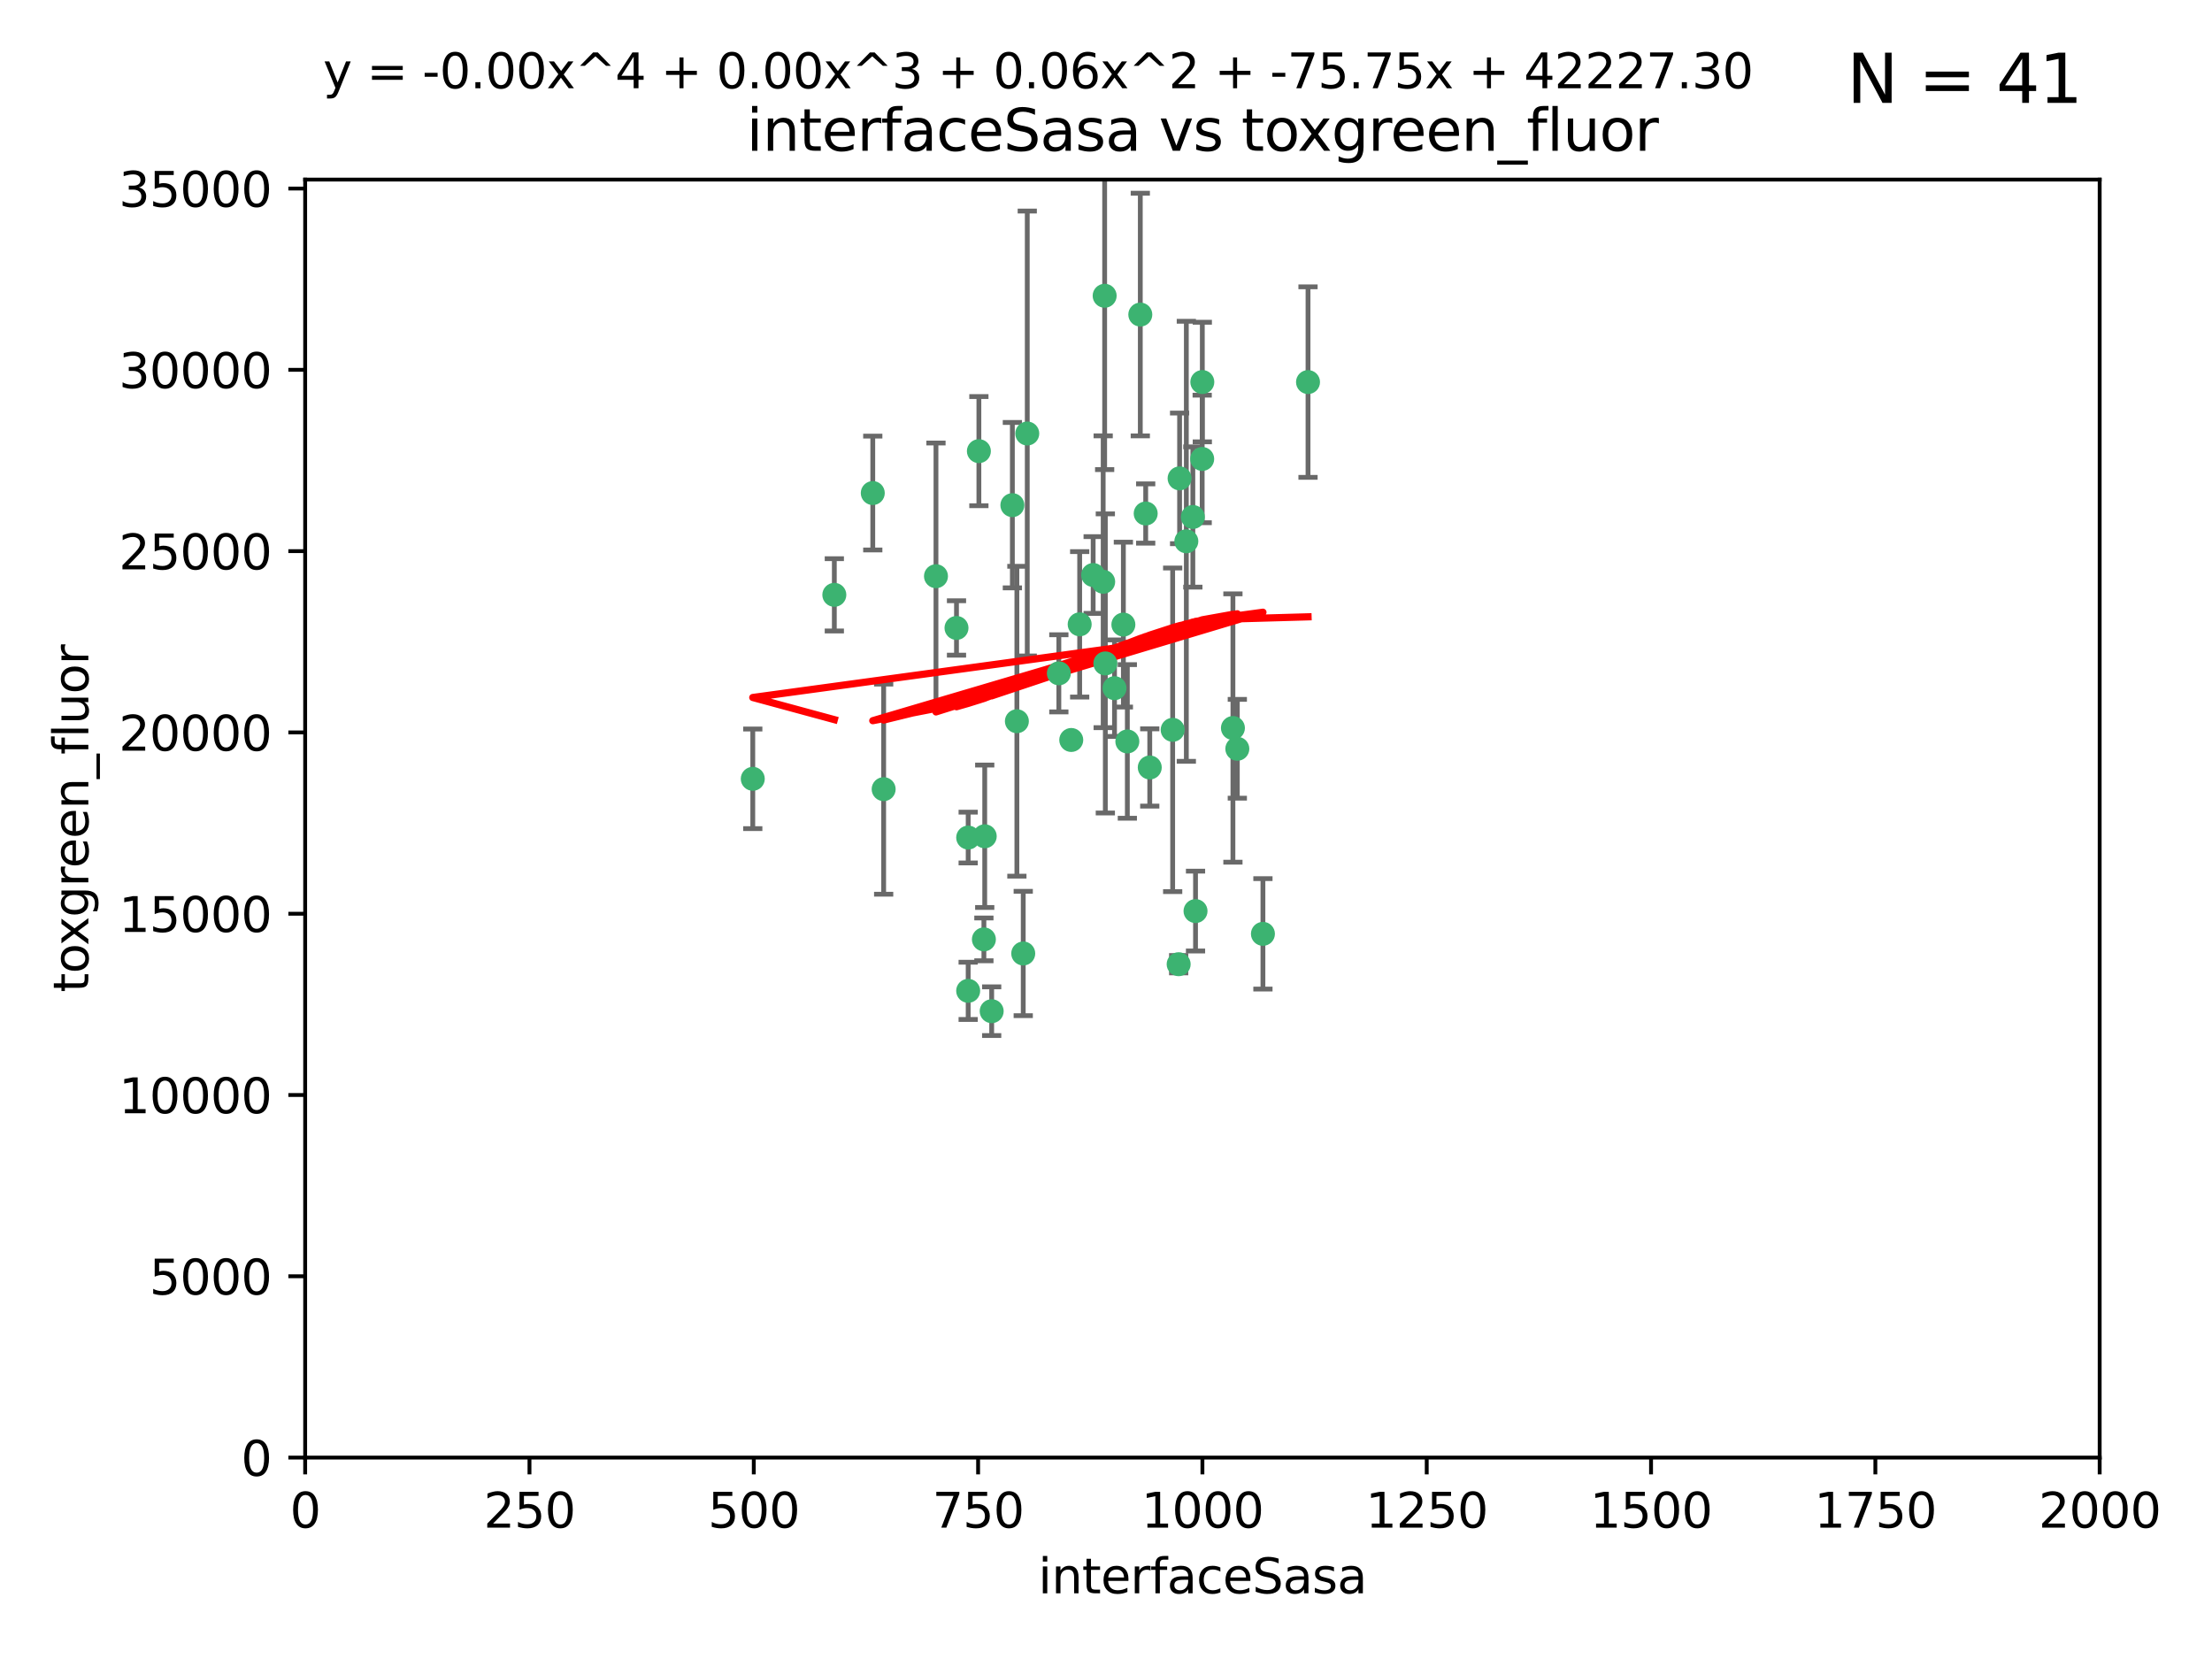 <?xml version="1.0" encoding="utf-8" standalone="no"?>
<!DOCTYPE svg PUBLIC "-//W3C//DTD SVG 1.1//EN"
  "http://www.w3.org/Graphics/SVG/1.1/DTD/svg11.dtd">
<svg xmlns:xlink="http://www.w3.org/1999/xlink" width="460.8pt" height="345.6pt" viewBox="0 0 460.8 345.6" xmlns="http://www.w3.org/2000/svg" version="1.1">
 <defs>
  <style type="text/css">*{stroke-linejoin: round; stroke-linecap: butt}</style>
 </defs>
 <g id="figure_1">
  <g id="patch_1">
   <path d="M 0 345.6 
L 460.8 345.6 
L 460.8 0 
L 0 0 
z
" style="fill: #ffffff"/>
  </g>
  <g id="axes_1">
   <g id="patch_2">
    <path d="M 63.571 303.64 
L 437.4 303.64 
L 437.4 37.411 
L 63.571 37.411 
z
" style="fill: #ffffff"/>
   </g>
   <g id="PathCollection_1">
    <defs>
     <path id="mb5361d18f2" d="M 0 1.118 
C 0.297 1.118 0.581 1 0.791 0.791 
C 1 0.581 1.118 0.297 1.118 0 
C 1.118 -0.297 1 -0.581 0.791 -0.791 
C 0.581 -1 0.297 -1.118 0 -1.118 
C -0.297 -1.118 -0.581 -1 -0.791 -0.791 
C -1 -0.581 -1.118 -0.297 -1.118 0 
C -1.118 0.297 -1 0.581 -0.791 0.791 
C -0.581 1 -0.297 1.118 0 1.118 
z
" style="stroke: #3cb371"/>
    </defs>
    <g clip-path="url(#p3c472d0f17)">
     <use xlink:href="#mb5361d18f2" x="272.484" y="79.593" style="fill: #3cb371; stroke: #3cb371"/>
     <use xlink:href="#mb5361d18f2" x="250.437" y="95.609" style="fill: #3cb371; stroke: #3cb371"/>
     <use xlink:href="#mb5361d18f2" x="230.119" y="61.614" style="fill: #3cb371; stroke: #3cb371"/>
     <use xlink:href="#mb5361d18f2" x="247.136" y="112.761" style="fill: #3cb371; stroke: #3cb371"/>
     <use xlink:href="#mb5361d18f2" x="234.02" y="130.114" style="fill: #3cb371; stroke: #3cb371"/>
     <use xlink:href="#mb5361d18f2" x="223.161" y="154.151" style="fill: #3cb371; stroke: #3cb371"/>
     <use xlink:href="#mb5361d18f2" x="248.491" y="107.698" style="fill: #3cb371; stroke: #3cb371"/>
     <use xlink:href="#mb5361d18f2" x="230.261" y="138.203" style="fill: #3cb371; stroke: #3cb371"/>
     <use xlink:href="#mb5361d18f2" x="238.669" y="106.972" style="fill: #3cb371; stroke: #3cb371"/>
     <use xlink:href="#mb5361d18f2" x="227.725" y="119.786" style="fill: #3cb371; stroke: #3cb371"/>
     <use xlink:href="#mb5361d18f2" x="237.546" y="65.53" style="fill: #3cb371; stroke: #3cb371"/>
     <use xlink:href="#mb5361d18f2" x="245.731" y="99.654" style="fill: #3cb371; stroke: #3cb371"/>
     <use xlink:href="#mb5361d18f2" x="257.757" y="155.987" style="fill: #3cb371; stroke: #3cb371"/>
     <use xlink:href="#mb5361d18f2" x="206.585" y="210.65" style="fill: #3cb371; stroke: #3cb371"/>
     <use xlink:href="#mb5361d18f2" x="224.916" y="130.059" style="fill: #3cb371; stroke: #3cb371"/>
     <use xlink:href="#mb5361d18f2" x="256.841" y="151.66" style="fill: #3cb371; stroke: #3cb371"/>
     <use xlink:href="#mb5361d18f2" x="250.465" y="79.585" style="fill: #3cb371; stroke: #3cb371"/>
     <use xlink:href="#mb5361d18f2" x="199.256" y="130.815" style="fill: #3cb371; stroke: #3cb371"/>
     <use xlink:href="#mb5361d18f2" x="201.688" y="206.41" style="fill: #3cb371; stroke: #3cb371"/>
     <use xlink:href="#mb5361d18f2" x="213.159" y="198.628" style="fill: #3cb371; stroke: #3cb371"/>
     <use xlink:href="#mb5361d18f2" x="194.981" y="120.034" style="fill: #3cb371; stroke: #3cb371"/>
     <use xlink:href="#mb5361d18f2" x="220.577" y="140.267" style="fill: #3cb371; stroke: #3cb371"/>
     <use xlink:href="#mb5361d18f2" x="203.92" y="93.983" style="fill: #3cb371; stroke: #3cb371"/>
     <use xlink:href="#mb5361d18f2" x="181.815" y="102.712" style="fill: #3cb371; stroke: #3cb371"/>
     <use xlink:href="#mb5361d18f2" x="229.813" y="121.191" style="fill: #3cb371; stroke: #3cb371"/>
     <use xlink:href="#mb5361d18f2" x="213.998" y="90.309" style="fill: #3cb371; stroke: #3cb371"/>
     <use xlink:href="#mb5361d18f2" x="263.091" y="194.538" style="fill: #3cb371; stroke: #3cb371"/>
     <use xlink:href="#mb5361d18f2" x="249.05" y="189.794" style="fill: #3cb371; stroke: #3cb371"/>
     <use xlink:href="#mb5361d18f2" x="211.835" y="150.246" style="fill: #3cb371; stroke: #3cb371"/>
     <use xlink:href="#mb5361d18f2" x="245.536" y="200.861" style="fill: #3cb371; stroke: #3cb371"/>
     <use xlink:href="#mb5361d18f2" x="244.288" y="152.035" style="fill: #3cb371; stroke: #3cb371"/>
     <use xlink:href="#mb5361d18f2" x="239.516" y="159.878" style="fill: #3cb371; stroke: #3cb371"/>
     <use xlink:href="#mb5361d18f2" x="204.964" y="195.688" style="fill: #3cb371; stroke: #3cb371"/>
     <use xlink:href="#mb5361d18f2" x="205.136" y="174.211" style="fill: #3cb371; stroke: #3cb371"/>
     <use xlink:href="#mb5361d18f2" x="201.69" y="174.48" style="fill: #3cb371; stroke: #3cb371"/>
     <use xlink:href="#mb5361d18f2" x="234.846" y="154.457" style="fill: #3cb371; stroke: #3cb371"/>
     <use xlink:href="#mb5361d18f2" x="210.895" y="105.234" style="fill: #3cb371; stroke: #3cb371"/>
     <use xlink:href="#mb5361d18f2" x="184.082" y="164.396" style="fill: #3cb371; stroke: #3cb371"/>
     <use xlink:href="#mb5361d18f2" x="232.174" y="143.358" style="fill: #3cb371; stroke: #3cb371"/>
     <use xlink:href="#mb5361d18f2" x="156.817" y="162.243" style="fill: #3cb371; stroke: #3cb371"/>
     <use xlink:href="#mb5361d18f2" x="173.806" y="123.914" style="fill: #3cb371; stroke: #3cb371"/>
    </g>
   </g>
   <g id="matplotlib.axis_1">
    <g id="xtick_1">
     <g id="line2d_1">
      <defs>
       <path id="mc10abfe2e1" d="M 0 0 
L 0 3.5 
" style="stroke: #000000; stroke-width: 0.8"/>
      </defs>
      <g>
       <use xlink:href="#mc10abfe2e1" x="63.571" y="303.64" style="stroke: #000000; stroke-width: 0.8"/>
      </g>
     </g>
     <g id="text_1">
      <!-- 0 -->
      <g transform="translate(60.39 318.238)scale(0.1 -0.1)">
       <defs>
        <path id="DejaVuSans-30" d="M 2034 4250 
Q 1547 4250 1301 3770 
Q 1056 3291 1056 2328 
Q 1056 1369 1301 889 
Q 1547 409 2034 409 
Q 2525 409 2770 889 
Q 3016 1369 3016 2328 
Q 3016 3291 2770 3770 
Q 2525 4250 2034 4250 
z
M 2034 4750 
Q 2819 4750 3233 4129 
Q 3647 3509 3647 2328 
Q 3647 1150 3233 529 
Q 2819 -91 2034 -91 
Q 1250 -91 836 529 
Q 422 1150 422 2328 
Q 422 3509 836 4129 
Q 1250 4750 2034 4750 
z
" transform="scale(0.016)"/>
       </defs>
       <use xlink:href="#DejaVuSans-30"/>
      </g>
     </g>
    </g>
    <g id="xtick_2">
     <g id="line2d_2">
      <g>
       <use xlink:href="#mc10abfe2e1" x="110.3" y="303.64" style="stroke: #000000; stroke-width: 0.8"/>
      </g>
     </g>
     <g id="text_2">
      <!-- 250 -->
      <g transform="translate(100.756 318.238)scale(0.1 -0.1)">
       <defs>
        <path id="DejaVuSans-32" d="M 1228 531 
L 3431 531 
L 3431 0 
L 469 0 
L 469 531 
Q 828 903 1448 1529 
Q 2069 2156 2228 2338 
Q 2531 2678 2651 2914 
Q 2772 3150 2772 3378 
Q 2772 3750 2511 3984 
Q 2250 4219 1831 4219 
Q 1534 4219 1204 4116 
Q 875 4013 500 3803 
L 500 4441 
Q 881 4594 1212 4672 
Q 1544 4750 1819 4750 
Q 2544 4750 2975 4387 
Q 3406 4025 3406 3419 
Q 3406 3131 3298 2873 
Q 3191 2616 2906 2266 
Q 2828 2175 2409 1742 
Q 1991 1309 1228 531 
z
" transform="scale(0.016)"/>
        <path id="DejaVuSans-35" d="M 691 4666 
L 3169 4666 
L 3169 4134 
L 1269 4134 
L 1269 2991 
Q 1406 3038 1543 3061 
Q 1681 3084 1819 3084 
Q 2600 3084 3056 2656 
Q 3513 2228 3513 1497 
Q 3513 744 3044 326 
Q 2575 -91 1722 -91 
Q 1428 -91 1123 -41 
Q 819 9 494 109 
L 494 744 
Q 775 591 1075 516 
Q 1375 441 1709 441 
Q 2250 441 2565 725 
Q 2881 1009 2881 1497 
Q 2881 1984 2565 2268 
Q 2250 2553 1709 2553 
Q 1456 2553 1204 2497 
Q 953 2441 691 2322 
L 691 4666 
z
" transform="scale(0.016)"/>
       </defs>
       <use xlink:href="#DejaVuSans-32"/>
       <use xlink:href="#DejaVuSans-35" x="63.623"/>
       <use xlink:href="#DejaVuSans-30" x="127.246"/>
      </g>
     </g>
    </g>
    <g id="xtick_3">
     <g id="line2d_3">
      <g>
       <use xlink:href="#mc10abfe2e1" x="157.028" y="303.64" style="stroke: #000000; stroke-width: 0.8"/>
      </g>
     </g>
     <g id="text_3">
      <!-- 500 -->
      <g transform="translate(147.485 318.238)scale(0.1 -0.1)">
       <use xlink:href="#DejaVuSans-35"/>
       <use xlink:href="#DejaVuSans-30" x="63.623"/>
       <use xlink:href="#DejaVuSans-30" x="127.246"/>
      </g>
     </g>
    </g>
    <g id="xtick_4">
     <g id="line2d_4">
      <g>
       <use xlink:href="#mc10abfe2e1" x="203.757" y="303.64" style="stroke: #000000; stroke-width: 0.8"/>
      </g>
     </g>
     <g id="text_4">
      <!-- 750 -->
      <g transform="translate(194.213 318.238)scale(0.1 -0.1)">
       <defs>
        <path id="DejaVuSans-37" d="M 525 4666 
L 3525 4666 
L 3525 4397 
L 1831 0 
L 1172 0 
L 2766 4134 
L 525 4134 
L 525 4666 
z
" transform="scale(0.016)"/>
       </defs>
       <use xlink:href="#DejaVuSans-37"/>
       <use xlink:href="#DejaVuSans-35" x="63.623"/>
       <use xlink:href="#DejaVuSans-30" x="127.246"/>
      </g>
     </g>
    </g>
    <g id="xtick_5">
     <g id="line2d_5">
      <g>
       <use xlink:href="#mc10abfe2e1" x="250.486" y="303.64" style="stroke: #000000; stroke-width: 0.8"/>
      </g>
     </g>
     <g id="text_5">
      <!-- 1000 -->
      <g transform="translate(237.761 318.238)scale(0.1 -0.1)">
       <defs>
        <path id="DejaVuSans-31" d="M 794 531 
L 1825 531 
L 1825 4091 
L 703 3866 
L 703 4441 
L 1819 4666 
L 2450 4666 
L 2450 531 
L 3481 531 
L 3481 0 
L 794 0 
L 794 531 
z
" transform="scale(0.016)"/>
       </defs>
       <use xlink:href="#DejaVuSans-31"/>
       <use xlink:href="#DejaVuSans-30" x="63.623"/>
       <use xlink:href="#DejaVuSans-30" x="127.246"/>
       <use xlink:href="#DejaVuSans-30" x="190.869"/>
      </g>
     </g>
    </g>
    <g id="xtick_6">
     <g id="line2d_6">
      <g>
       <use xlink:href="#mc10abfe2e1" x="297.214" y="303.64" style="stroke: #000000; stroke-width: 0.8"/>
      </g>
     </g>
     <g id="text_6">
      <!-- 1250 -->
      <g transform="translate(284.489 318.238)scale(0.1 -0.1)">
       <use xlink:href="#DejaVuSans-31"/>
       <use xlink:href="#DejaVuSans-32" x="63.623"/>
       <use xlink:href="#DejaVuSans-35" x="127.246"/>
       <use xlink:href="#DejaVuSans-30" x="190.869"/>
      </g>
     </g>
    </g>
    <g id="xtick_7">
     <g id="line2d_7">
      <g>
       <use xlink:href="#mc10abfe2e1" x="343.943" y="303.64" style="stroke: #000000; stroke-width: 0.8"/>
      </g>
     </g>
     <g id="text_7">
      <!-- 1500 -->
      <g transform="translate(331.218 318.238)scale(0.1 -0.1)">
       <use xlink:href="#DejaVuSans-31"/>
       <use xlink:href="#DejaVuSans-35" x="63.623"/>
       <use xlink:href="#DejaVuSans-30" x="127.246"/>
       <use xlink:href="#DejaVuSans-30" x="190.869"/>
      </g>
     </g>
    </g>
    <g id="xtick_8">
     <g id="line2d_8">
      <g>
       <use xlink:href="#mc10abfe2e1" x="390.671" y="303.64" style="stroke: #000000; stroke-width: 0.8"/>
      </g>
     </g>
     <g id="text_8">
      <!-- 1750 -->
      <g transform="translate(377.946 318.238)scale(0.1 -0.1)">
       <use xlink:href="#DejaVuSans-31"/>
       <use xlink:href="#DejaVuSans-37" x="63.623"/>
       <use xlink:href="#DejaVuSans-35" x="127.246"/>
       <use xlink:href="#DejaVuSans-30" x="190.869"/>
      </g>
     </g>
    </g>
    <g id="xtick_9">
     <g id="line2d_9">
      <g>
       <use xlink:href="#mc10abfe2e1" x="437.4" y="303.64" style="stroke: #000000; stroke-width: 0.8"/>
      </g>
     </g>
     <g id="text_9">
      <!-- 2000 -->
      <g transform="translate(424.675 318.238)scale(0.1 -0.1)">
       <use xlink:href="#DejaVuSans-32"/>
       <use xlink:href="#DejaVuSans-30" x="63.623"/>
       <use xlink:href="#DejaVuSans-30" x="127.246"/>
       <use xlink:href="#DejaVuSans-30" x="190.869"/>
      </g>
     </g>
    </g>
    <g id="text_10">
     <!-- interfaceSasa -->
     <g transform="translate(216.279 331.917)scale(0.1 -0.1)">
      <defs>
       <path id="DejaVuSans-69" d="M 603 3500 
L 1178 3500 
L 1178 0 
L 603 0 
L 603 3500 
z
M 603 4863 
L 1178 4863 
L 1178 4134 
L 603 4134 
L 603 4863 
z
" transform="scale(0.016)"/>
       <path id="DejaVuSans-6e" d="M 3513 2113 
L 3513 0 
L 2938 0 
L 2938 2094 
Q 2938 2591 2744 2837 
Q 2550 3084 2163 3084 
Q 1697 3084 1428 2787 
Q 1159 2491 1159 1978 
L 1159 0 
L 581 0 
L 581 3500 
L 1159 3500 
L 1159 2956 
Q 1366 3272 1645 3428 
Q 1925 3584 2291 3584 
Q 2894 3584 3203 3211 
Q 3513 2838 3513 2113 
z
" transform="scale(0.016)"/>
       <path id="DejaVuSans-74" d="M 1172 4494 
L 1172 3500 
L 2356 3500 
L 2356 3053 
L 1172 3053 
L 1172 1153 
Q 1172 725 1289 603 
Q 1406 481 1766 481 
L 2356 481 
L 2356 0 
L 1766 0 
Q 1100 0 847 248 
Q 594 497 594 1153 
L 594 3053 
L 172 3053 
L 172 3500 
L 594 3500 
L 594 4494 
L 1172 4494 
z
" transform="scale(0.016)"/>
       <path id="DejaVuSans-65" d="M 3597 1894 
L 3597 1613 
L 953 1613 
Q 991 1019 1311 708 
Q 1631 397 2203 397 
Q 2534 397 2845 478 
Q 3156 559 3463 722 
L 3463 178 
Q 3153 47 2828 -22 
Q 2503 -91 2169 -91 
Q 1331 -91 842 396 
Q 353 884 353 1716 
Q 353 2575 817 3079 
Q 1281 3584 2069 3584 
Q 2775 3584 3186 3129 
Q 3597 2675 3597 1894 
z
M 3022 2063 
Q 3016 2534 2758 2815 
Q 2500 3097 2075 3097 
Q 1594 3097 1305 2825 
Q 1016 2553 972 2059 
L 3022 2063 
z
" transform="scale(0.016)"/>
       <path id="DejaVuSans-72" d="M 2631 2963 
Q 2534 3019 2420 3045 
Q 2306 3072 2169 3072 
Q 1681 3072 1420 2755 
Q 1159 2438 1159 1844 
L 1159 0 
L 581 0 
L 581 3500 
L 1159 3500 
L 1159 2956 
Q 1341 3275 1631 3429 
Q 1922 3584 2338 3584 
Q 2397 3584 2469 3576 
Q 2541 3569 2628 3553 
L 2631 2963 
z
" transform="scale(0.016)"/>
       <path id="DejaVuSans-66" d="M 2375 4863 
L 2375 4384 
L 1825 4384 
Q 1516 4384 1395 4259 
Q 1275 4134 1275 3809 
L 1275 3500 
L 2222 3500 
L 2222 3053 
L 1275 3053 
L 1275 0 
L 697 0 
L 697 3053 
L 147 3053 
L 147 3500 
L 697 3500 
L 697 3744 
Q 697 4328 969 4595 
Q 1241 4863 1831 4863 
L 2375 4863 
z
" transform="scale(0.016)"/>
       <path id="DejaVuSans-61" d="M 2194 1759 
Q 1497 1759 1228 1600 
Q 959 1441 959 1056 
Q 959 750 1161 570 
Q 1363 391 1709 391 
Q 2188 391 2477 730 
Q 2766 1069 2766 1631 
L 2766 1759 
L 2194 1759 
z
M 3341 1997 
L 3341 0 
L 2766 0 
L 2766 531 
Q 2569 213 2275 61 
Q 1981 -91 1556 -91 
Q 1019 -91 701 211 
Q 384 513 384 1019 
Q 384 1609 779 1909 
Q 1175 2209 1959 2209 
L 2766 2209 
L 2766 2266 
Q 2766 2663 2505 2880 
Q 2244 3097 1772 3097 
Q 1472 3097 1187 3025 
Q 903 2953 641 2809 
L 641 3341 
Q 956 3463 1253 3523 
Q 1550 3584 1831 3584 
Q 2591 3584 2966 3190 
Q 3341 2797 3341 1997 
z
" transform="scale(0.016)"/>
       <path id="DejaVuSans-63" d="M 3122 3366 
L 3122 2828 
Q 2878 2963 2633 3030 
Q 2388 3097 2138 3097 
Q 1578 3097 1268 2742 
Q 959 2388 959 1747 
Q 959 1106 1268 751 
Q 1578 397 2138 397 
Q 2388 397 2633 464 
Q 2878 531 3122 666 
L 3122 134 
Q 2881 22 2623 -34 
Q 2366 -91 2075 -91 
Q 1284 -91 818 406 
Q 353 903 353 1747 
Q 353 2603 823 3093 
Q 1294 3584 2113 3584 
Q 2378 3584 2631 3529 
Q 2884 3475 3122 3366 
z
" transform="scale(0.016)"/>
       <path id="DejaVuSans-53" d="M 3425 4513 
L 3425 3897 
Q 3066 4069 2747 4153 
Q 2428 4238 2131 4238 
Q 1616 4238 1336 4038 
Q 1056 3838 1056 3469 
Q 1056 3159 1242 3001 
Q 1428 2844 1947 2747 
L 2328 2669 
Q 3034 2534 3370 2195 
Q 3706 1856 3706 1288 
Q 3706 609 3251 259 
Q 2797 -91 1919 -91 
Q 1588 -91 1214 -16 
Q 841 59 441 206 
L 441 856 
Q 825 641 1194 531 
Q 1563 422 1919 422 
Q 2459 422 2753 634 
Q 3047 847 3047 1241 
Q 3047 1584 2836 1778 
Q 2625 1972 2144 2069 
L 1759 2144 
Q 1053 2284 737 2584 
Q 422 2884 422 3419 
Q 422 4038 858 4394 
Q 1294 4750 2059 4750 
Q 2388 4750 2728 4690 
Q 3069 4631 3425 4513 
z
" transform="scale(0.016)"/>
       <path id="DejaVuSans-73" d="M 2834 3397 
L 2834 2853 
Q 2591 2978 2328 3040 
Q 2066 3103 1784 3103 
Q 1356 3103 1142 2972 
Q 928 2841 928 2578 
Q 928 2378 1081 2264 
Q 1234 2150 1697 2047 
L 1894 2003 
Q 2506 1872 2764 1633 
Q 3022 1394 3022 966 
Q 3022 478 2636 193 
Q 2250 -91 1575 -91 
Q 1294 -91 989 -36 
Q 684 19 347 128 
L 347 722 
Q 666 556 975 473 
Q 1284 391 1588 391 
Q 1994 391 2212 530 
Q 2431 669 2431 922 
Q 2431 1156 2273 1281 
Q 2116 1406 1581 1522 
L 1381 1569 
Q 847 1681 609 1914 
Q 372 2147 372 2553 
Q 372 3047 722 3315 
Q 1072 3584 1716 3584 
Q 2034 3584 2315 3537 
Q 2597 3491 2834 3397 
z
" transform="scale(0.016)"/>
      </defs>
      <use xlink:href="#DejaVuSans-69"/>
      <use xlink:href="#DejaVuSans-6e" x="27.783"/>
      <use xlink:href="#DejaVuSans-74" x="91.162"/>
      <use xlink:href="#DejaVuSans-65" x="130.371"/>
      <use xlink:href="#DejaVuSans-72" x="191.895"/>
      <use xlink:href="#DejaVuSans-66" x="233.008"/>
      <use xlink:href="#DejaVuSans-61" x="268.213"/>
      <use xlink:href="#DejaVuSans-63" x="329.492"/>
      <use xlink:href="#DejaVuSans-65" x="384.473"/>
      <use xlink:href="#DejaVuSans-53" x="445.996"/>
      <use xlink:href="#DejaVuSans-61" x="509.473"/>
      <use xlink:href="#DejaVuSans-73" x="570.752"/>
      <use xlink:href="#DejaVuSans-61" x="622.852"/>
     </g>
    </g>
   </g>
   <g id="matplotlib.axis_2">
    <g id="ytick_1">
     <g id="line2d_10">
      <defs>
       <path id="m193d8960b0" d="M 0 0 
L -3.5 0 
" style="stroke: #000000; stroke-width: 0.8"/>
      </defs>
      <g>
       <use xlink:href="#m193d8960b0" x="63.571" y="303.64" style="stroke: #000000; stroke-width: 0.8"/>
      </g>
     </g>
     <g id="text_11">
      <!-- 0 -->
      <g transform="translate(50.209 307.439)scale(0.1 -0.1)">
       <use xlink:href="#DejaVuSans-30"/>
      </g>
     </g>
    </g>
    <g id="ytick_2">
     <g id="line2d_11">
      <g>
       <use xlink:href="#m193d8960b0" x="63.571" y="265.874" style="stroke: #000000; stroke-width: 0.8"/>
      </g>
     </g>
     <g id="text_12">
      <!-- 5000 -->
      <g transform="translate(31.121 269.673)scale(0.1 -0.1)">
       <use xlink:href="#DejaVuSans-35"/>
       <use xlink:href="#DejaVuSans-30" x="63.623"/>
       <use xlink:href="#DejaVuSans-30" x="127.246"/>
       <use xlink:href="#DejaVuSans-30" x="190.869"/>
      </g>
     </g>
    </g>
    <g id="ytick_3">
     <g id="line2d_12">
      <g>
       <use xlink:href="#m193d8960b0" x="63.571" y="228.108" style="stroke: #000000; stroke-width: 0.8"/>
      </g>
     </g>
     <g id="text_13">
      <!-- 10000 -->
      <g transform="translate(24.759 231.907)scale(0.1 -0.1)">
       <use xlink:href="#DejaVuSans-31"/>
       <use xlink:href="#DejaVuSans-30" x="63.623"/>
       <use xlink:href="#DejaVuSans-30" x="127.246"/>
       <use xlink:href="#DejaVuSans-30" x="190.869"/>
       <use xlink:href="#DejaVuSans-30" x="254.492"/>
      </g>
     </g>
    </g>
    <g id="ytick_4">
     <g id="line2d_13">
      <g>
       <use xlink:href="#m193d8960b0" x="63.571" y="190.342" style="stroke: #000000; stroke-width: 0.8"/>
      </g>
     </g>
     <g id="text_14">
      <!-- 15000 -->
      <g transform="translate(24.759 194.141)scale(0.1 -0.1)">
       <use xlink:href="#DejaVuSans-31"/>
       <use xlink:href="#DejaVuSans-35" x="63.623"/>
       <use xlink:href="#DejaVuSans-30" x="127.246"/>
       <use xlink:href="#DejaVuSans-30" x="190.869"/>
       <use xlink:href="#DejaVuSans-30" x="254.492"/>
      </g>
     </g>
    </g>
    <g id="ytick_5">
     <g id="line2d_14">
      <g>
       <use xlink:href="#m193d8960b0" x="63.571" y="152.576" style="stroke: #000000; stroke-width: 0.8"/>
      </g>
     </g>
     <g id="text_15">
      <!-- 20000 -->
      <g transform="translate(24.759 156.375)scale(0.1 -0.1)">
       <use xlink:href="#DejaVuSans-32"/>
       <use xlink:href="#DejaVuSans-30" x="63.623"/>
       <use xlink:href="#DejaVuSans-30" x="127.246"/>
       <use xlink:href="#DejaVuSans-30" x="190.869"/>
       <use xlink:href="#DejaVuSans-30" x="254.492"/>
      </g>
     </g>
    </g>
    <g id="ytick_6">
     <g id="line2d_15">
      <g>
       <use xlink:href="#m193d8960b0" x="63.571" y="114.81" style="stroke: #000000; stroke-width: 0.8"/>
      </g>
     </g>
     <g id="text_16">
      <!-- 25000 -->
      <g transform="translate(24.759 118.609)scale(0.1 -0.1)">
       <use xlink:href="#DejaVuSans-32"/>
       <use xlink:href="#DejaVuSans-35" x="63.623"/>
       <use xlink:href="#DejaVuSans-30" x="127.246"/>
       <use xlink:href="#DejaVuSans-30" x="190.869"/>
       <use xlink:href="#DejaVuSans-30" x="254.492"/>
      </g>
     </g>
    </g>
    <g id="ytick_7">
     <g id="line2d_16">
      <g>
       <use xlink:href="#m193d8960b0" x="63.571" y="77.044" style="stroke: #000000; stroke-width: 0.8"/>
      </g>
     </g>
     <g id="text_17">
      <!-- 30000 -->
      <g transform="translate(24.759 80.844)scale(0.1 -0.1)">
       <defs>
        <path id="DejaVuSans-33" d="M 2597 2516 
Q 3050 2419 3304 2112 
Q 3559 1806 3559 1356 
Q 3559 666 3084 287 
Q 2609 -91 1734 -91 
Q 1441 -91 1130 -33 
Q 819 25 488 141 
L 488 750 
Q 750 597 1062 519 
Q 1375 441 1716 441 
Q 2309 441 2620 675 
Q 2931 909 2931 1356 
Q 2931 1769 2642 2001 
Q 2353 2234 1838 2234 
L 1294 2234 
L 1294 2753 
L 1863 2753 
Q 2328 2753 2575 2939 
Q 2822 3125 2822 3475 
Q 2822 3834 2567 4026 
Q 2313 4219 1838 4219 
Q 1578 4219 1281 4162 
Q 984 4106 628 3988 
L 628 4550 
Q 988 4650 1302 4700 
Q 1616 4750 1894 4750 
Q 2613 4750 3031 4423 
Q 3450 4097 3450 3541 
Q 3450 3153 3228 2886 
Q 3006 2619 2597 2516 
z
" transform="scale(0.016)"/>
       </defs>
       <use xlink:href="#DejaVuSans-33"/>
       <use xlink:href="#DejaVuSans-30" x="63.623"/>
       <use xlink:href="#DejaVuSans-30" x="127.246"/>
       <use xlink:href="#DejaVuSans-30" x="190.869"/>
       <use xlink:href="#DejaVuSans-30" x="254.492"/>
      </g>
     </g>
    </g>
    <g id="ytick_8">
     <g id="line2d_17">
      <g>
       <use xlink:href="#m193d8960b0" x="63.571" y="39.278" style="stroke: #000000; stroke-width: 0.8"/>
      </g>
     </g>
     <g id="text_18">
      <!-- 35000 -->
      <g transform="translate(24.759 43.078)scale(0.1 -0.1)">
       <use xlink:href="#DejaVuSans-33"/>
       <use xlink:href="#DejaVuSans-35" x="63.623"/>
       <use xlink:href="#DejaVuSans-30" x="127.246"/>
       <use xlink:href="#DejaVuSans-30" x="190.869"/>
       <use xlink:href="#DejaVuSans-30" x="254.492"/>
      </g>
     </g>
    </g>
    <g id="text_19">
     <!-- toxgreen_fluor -->
     <g transform="translate(18.401 206.72)rotate(-90)scale(0.1 -0.1)">
      <defs>
       <path id="DejaVuSans-6f" d="M 1959 3097 
Q 1497 3097 1228 2736 
Q 959 2375 959 1747 
Q 959 1119 1226 758 
Q 1494 397 1959 397 
Q 2419 397 2687 759 
Q 2956 1122 2956 1747 
Q 2956 2369 2687 2733 
Q 2419 3097 1959 3097 
z
M 1959 3584 
Q 2709 3584 3137 3096 
Q 3566 2609 3566 1747 
Q 3566 888 3137 398 
Q 2709 -91 1959 -91 
Q 1206 -91 779 398 
Q 353 888 353 1747 
Q 353 2609 779 3096 
Q 1206 3584 1959 3584 
z
" transform="scale(0.016)"/>
       <path id="DejaVuSans-78" d="M 3513 3500 
L 2247 1797 
L 3578 0 
L 2900 0 
L 1881 1375 
L 863 0 
L 184 0 
L 1544 1831 
L 300 3500 
L 978 3500 
L 1906 2253 
L 2834 3500 
L 3513 3500 
z
" transform="scale(0.016)"/>
       <path id="DejaVuSans-67" d="M 2906 1791 
Q 2906 2416 2648 2759 
Q 2391 3103 1925 3103 
Q 1463 3103 1205 2759 
Q 947 2416 947 1791 
Q 947 1169 1205 825 
Q 1463 481 1925 481 
Q 2391 481 2648 825 
Q 2906 1169 2906 1791 
z
M 3481 434 
Q 3481 -459 3084 -895 
Q 2688 -1331 1869 -1331 
Q 1566 -1331 1297 -1286 
Q 1028 -1241 775 -1147 
L 775 -588 
Q 1028 -725 1275 -790 
Q 1522 -856 1778 -856 
Q 2344 -856 2625 -561 
Q 2906 -266 2906 331 
L 2906 616 
Q 2728 306 2450 153 
Q 2172 0 1784 0 
Q 1141 0 747 490 
Q 353 981 353 1791 
Q 353 2603 747 3093 
Q 1141 3584 1784 3584 
Q 2172 3584 2450 3431 
Q 2728 3278 2906 2969 
L 2906 3500 
L 3481 3500 
L 3481 434 
z
" transform="scale(0.016)"/>
       <path id="DejaVuSans-5f" d="M 3263 -1063 
L 3263 -1509 
L -63 -1509 
L -63 -1063 
L 3263 -1063 
z
" transform="scale(0.016)"/>
       <path id="DejaVuSans-6c" d="M 603 4863 
L 1178 4863 
L 1178 0 
L 603 0 
L 603 4863 
z
" transform="scale(0.016)"/>
       <path id="DejaVuSans-75" d="M 544 1381 
L 544 3500 
L 1119 3500 
L 1119 1403 
Q 1119 906 1312 657 
Q 1506 409 1894 409 
Q 2359 409 2629 706 
Q 2900 1003 2900 1516 
L 2900 3500 
L 3475 3500 
L 3475 0 
L 2900 0 
L 2900 538 
Q 2691 219 2414 64 
Q 2138 -91 1772 -91 
Q 1169 -91 856 284 
Q 544 659 544 1381 
z
M 1991 3584 
L 1991 3584 
z
" transform="scale(0.016)"/>
      </defs>
      <use xlink:href="#DejaVuSans-74"/>
      <use xlink:href="#DejaVuSans-6f" x="39.209"/>
      <use xlink:href="#DejaVuSans-78" x="97.266"/>
      <use xlink:href="#DejaVuSans-67" x="156.445"/>
      <use xlink:href="#DejaVuSans-72" x="219.922"/>
      <use xlink:href="#DejaVuSans-65" x="258.785"/>
      <use xlink:href="#DejaVuSans-65" x="320.309"/>
      <use xlink:href="#DejaVuSans-6e" x="381.832"/>
      <use xlink:href="#DejaVuSans-5f" x="445.211"/>
      <use xlink:href="#DejaVuSans-66" x="495.211"/>
      <use xlink:href="#DejaVuSans-6c" x="530.416"/>
      <use xlink:href="#DejaVuSans-75" x="558.199"/>
      <use xlink:href="#DejaVuSans-6f" x="621.578"/>
      <use xlink:href="#DejaVuSans-72" x="682.76"/>
     </g>
    </g>
   </g>
   <g id="LineCollection_1">
    <path d="M 272.484 99.437 
L 272.484 59.75 
" clip-path="url(#p3c472d0f17)" style="fill: none; stroke: #696969"/>
    <path d="M 250.437 108.893 
L 250.437 82.325 
" clip-path="url(#p3c472d0f17)" style="fill: none; stroke: #696969"/>
    <path d="M 230.119 97.825 
L 230.119 25.402 
" clip-path="url(#p3c472d0f17)" style="fill: none; stroke: #696969"/>
    <path d="M 247.136 158.597 
L 247.136 66.926 
" clip-path="url(#p3c472d0f17)" style="fill: none; stroke: #696969"/>
    <path d="M 234.02 147.286 
L 234.02 112.943 
" clip-path="url(#p3c472d0f17)" style="fill: none; stroke: #696969"/>
    <path d="M 223.161 154.667 
L 223.161 153.636 
" clip-path="url(#p3c472d0f17)" style="fill: none; stroke: #696969"/>
    <path d="M 248.491 122.311 
L 248.491 93.086 
" clip-path="url(#p3c472d0f17)" style="fill: none; stroke: #696969"/>
    <path d="M 230.261 169.362 
L 230.261 107.043 
" clip-path="url(#p3c472d0f17)" style="fill: none; stroke: #696969"/>
    <path d="M 238.669 113.147 
L 238.669 100.797 
" clip-path="url(#p3c472d0f17)" style="fill: none; stroke: #696969"/>
    <path d="M 227.725 127.782 
L 227.725 111.79 
" clip-path="url(#p3c472d0f17)" style="fill: none; stroke: #696969"/>
    <path d="M 237.546 90.806 
L 237.546 40.254 
" clip-path="url(#p3c472d0f17)" style="fill: none; stroke: #696969"/>
    <path d="M 245.731 113.257 
L 245.731 86.051 
" clip-path="url(#p3c472d0f17)" style="fill: none; stroke: #696969"/>
    <path d="M 257.757 166.279 
L 257.757 145.696 
" clip-path="url(#p3c472d0f17)" style="fill: none; stroke: #696969"/>
    <path d="M 206.585 215.721 
L 206.585 205.579 
" clip-path="url(#p3c472d0f17)" style="fill: none; stroke: #696969"/>
    <path d="M 224.916 145.209 
L 224.916 114.909 
" clip-path="url(#p3c472d0f17)" style="fill: none; stroke: #696969"/>
    <path d="M 256.841 179.609 
L 256.841 123.711 
" clip-path="url(#p3c472d0f17)" style="fill: none; stroke: #696969"/>
    <path d="M 250.465 92.04 
L 250.465 67.13 
" clip-path="url(#p3c472d0f17)" style="fill: none; stroke: #696969"/>
    <path d="M 199.256 136.483 
L 199.256 125.148 
" clip-path="url(#p3c472d0f17)" style="fill: none; stroke: #696969"/>
    <path d="M 201.688 212.375 
L 201.688 200.445 
" clip-path="url(#p3c472d0f17)" style="fill: none; stroke: #696969"/>
    <path d="M 213.159 211.582 
L 213.159 185.674 
" clip-path="url(#p3c472d0f17)" style="fill: none; stroke: #696969"/>
    <path d="M 194.981 147.781 
L 194.981 92.287 
" clip-path="url(#p3c472d0f17)" style="fill: none; stroke: #696969"/>
    <path d="M 220.577 148.304 
L 220.577 132.23 
" clip-path="url(#p3c472d0f17)" style="fill: none; stroke: #696969"/>
    <path d="M 203.92 105.352 
L 203.92 82.613 
" clip-path="url(#p3c472d0f17)" style="fill: none; stroke: #696969"/>
    <path d="M 181.815 114.57 
L 181.815 90.854 
" clip-path="url(#p3c472d0f17)" style="fill: none; stroke: #696969"/>
    <path d="M 229.813 151.584 
L 229.813 90.798 
" clip-path="url(#p3c472d0f17)" style="fill: none; stroke: #696969"/>
    <path d="M 213.998 136.653 
L 213.998 43.965 
" clip-path="url(#p3c472d0f17)" style="fill: none; stroke: #696969"/>
    <path d="M 263.091 206.041 
L 263.091 183.035 
" clip-path="url(#p3c472d0f17)" style="fill: none; stroke: #696969"/>
    <path d="M 249.05 198.109 
L 249.05 181.479 
" clip-path="url(#p3c472d0f17)" style="fill: none; stroke: #696969"/>
    <path d="M 211.835 182.519 
L 211.835 117.972 
" clip-path="url(#p3c472d0f17)" style="fill: none; stroke: #696969"/>
    <path d="M 245.536 202.673 
L 245.536 199.049 
" clip-path="url(#p3c472d0f17)" style="fill: none; stroke: #696969"/>
    <path d="M 244.288 185.743 
L 244.288 118.327 
" clip-path="url(#p3c472d0f17)" style="fill: none; stroke: #696969"/>
    <path d="M 239.516 167.926 
L 239.516 151.829 
" clip-path="url(#p3c472d0f17)" style="fill: none; stroke: #696969"/>
    <path d="M 204.964 200.147 
L 204.964 191.229 
" clip-path="url(#p3c472d0f17)" style="fill: none; stroke: #696969"/>
    <path d="M 205.136 189.044 
L 205.136 159.377 
" clip-path="url(#p3c472d0f17)" style="fill: none; stroke: #696969"/>
    <path d="M 201.69 179.771 
L 201.69 169.189 
" clip-path="url(#p3c472d0f17)" style="fill: none; stroke: #696969"/>
    <path d="M 234.846 170.456 
L 234.846 138.458 
" clip-path="url(#p3c472d0f17)" style="fill: none; stroke: #696969"/>
    <path d="M 210.895 122.461 
L 210.895 88.007 
" clip-path="url(#p3c472d0f17)" style="fill: none; stroke: #696969"/>
    <path d="M 184.082 186.281 
L 184.082 142.51 
" clip-path="url(#p3c472d0f17)" style="fill: none; stroke: #696969"/>
    <path d="M 232.174 153.409 
L 232.174 133.308 
" clip-path="url(#p3c472d0f17)" style="fill: none; stroke: #696969"/>
    <path d="M 156.817 172.618 
L 156.817 151.867 
" clip-path="url(#p3c472d0f17)" style="fill: none; stroke: #696969"/>
    <path d="M 173.806 131.444 
L 173.806 116.384 
" clip-path="url(#p3c472d0f17)" style="fill: none; stroke: #696969"/>
   </g>
   <g id="line2d_18">
    <defs>
     <path id="m2bf759b12d" d="M 2 0 
L -2 -0 
" style="stroke: #696969"/>
    </defs>
    <g clip-path="url(#p3c472d0f17)">
     <use xlink:href="#m2bf759b12d" x="272.484" y="99.437" style="fill: #696969; stroke: #696969"/>
     <use xlink:href="#m2bf759b12d" x="250.437" y="108.893" style="fill: #696969; stroke: #696969"/>
     <use xlink:href="#m2bf759b12d" x="230.119" y="97.825" style="fill: #696969; stroke: #696969"/>
     <use xlink:href="#m2bf759b12d" x="247.136" y="158.597" style="fill: #696969; stroke: #696969"/>
     <use xlink:href="#m2bf759b12d" x="234.02" y="147.286" style="fill: #696969; stroke: #696969"/>
     <use xlink:href="#m2bf759b12d" x="223.161" y="154.667" style="fill: #696969; stroke: #696969"/>
     <use xlink:href="#m2bf759b12d" x="248.491" y="122.311" style="fill: #696969; stroke: #696969"/>
     <use xlink:href="#m2bf759b12d" x="230.261" y="169.362" style="fill: #696969; stroke: #696969"/>
     <use xlink:href="#m2bf759b12d" x="238.669" y="113.147" style="fill: #696969; stroke: #696969"/>
     <use xlink:href="#m2bf759b12d" x="227.725" y="127.782" style="fill: #696969; stroke: #696969"/>
     <use xlink:href="#m2bf759b12d" x="237.546" y="90.806" style="fill: #696969; stroke: #696969"/>
     <use xlink:href="#m2bf759b12d" x="245.731" y="113.257" style="fill: #696969; stroke: #696969"/>
     <use xlink:href="#m2bf759b12d" x="257.757" y="166.279" style="fill: #696969; stroke: #696969"/>
     <use xlink:href="#m2bf759b12d" x="206.585" y="215.721" style="fill: #696969; stroke: #696969"/>
     <use xlink:href="#m2bf759b12d" x="224.916" y="145.209" style="fill: #696969; stroke: #696969"/>
     <use xlink:href="#m2bf759b12d" x="256.841" y="179.609" style="fill: #696969; stroke: #696969"/>
     <use xlink:href="#m2bf759b12d" x="250.465" y="92.04" style="fill: #696969; stroke: #696969"/>
     <use xlink:href="#m2bf759b12d" x="199.256" y="136.483" style="fill: #696969; stroke: #696969"/>
     <use xlink:href="#m2bf759b12d" x="201.688" y="212.375" style="fill: #696969; stroke: #696969"/>
     <use xlink:href="#m2bf759b12d" x="213.159" y="211.582" style="fill: #696969; stroke: #696969"/>
     <use xlink:href="#m2bf759b12d" x="194.981" y="147.781" style="fill: #696969; stroke: #696969"/>
     <use xlink:href="#m2bf759b12d" x="220.577" y="148.304" style="fill: #696969; stroke: #696969"/>
     <use xlink:href="#m2bf759b12d" x="203.92" y="105.352" style="fill: #696969; stroke: #696969"/>
     <use xlink:href="#m2bf759b12d" x="181.815" y="114.57" style="fill: #696969; stroke: #696969"/>
     <use xlink:href="#m2bf759b12d" x="229.813" y="151.584" style="fill: #696969; stroke: #696969"/>
     <use xlink:href="#m2bf759b12d" x="213.998" y="136.653" style="fill: #696969; stroke: #696969"/>
     <use xlink:href="#m2bf759b12d" x="263.091" y="206.041" style="fill: #696969; stroke: #696969"/>
     <use xlink:href="#m2bf759b12d" x="249.05" y="198.109" style="fill: #696969; stroke: #696969"/>
     <use xlink:href="#m2bf759b12d" x="211.835" y="182.519" style="fill: #696969; stroke: #696969"/>
     <use xlink:href="#m2bf759b12d" x="245.536" y="202.673" style="fill: #696969; stroke: #696969"/>
     <use xlink:href="#m2bf759b12d" x="244.288" y="185.743" style="fill: #696969; stroke: #696969"/>
     <use xlink:href="#m2bf759b12d" x="239.516" y="167.926" style="fill: #696969; stroke: #696969"/>
     <use xlink:href="#m2bf759b12d" x="204.964" y="200.147" style="fill: #696969; stroke: #696969"/>
     <use xlink:href="#m2bf759b12d" x="205.136" y="189.044" style="fill: #696969; stroke: #696969"/>
     <use xlink:href="#m2bf759b12d" x="201.69" y="179.771" style="fill: #696969; stroke: #696969"/>
     <use xlink:href="#m2bf759b12d" x="234.846" y="170.456" style="fill: #696969; stroke: #696969"/>
     <use xlink:href="#m2bf759b12d" x="210.895" y="122.461" style="fill: #696969; stroke: #696969"/>
     <use xlink:href="#m2bf759b12d" x="184.082" y="186.281" style="fill: #696969; stroke: #696969"/>
     <use xlink:href="#m2bf759b12d" x="232.174" y="153.409" style="fill: #696969; stroke: #696969"/>
     <use xlink:href="#m2bf759b12d" x="156.817" y="172.618" style="fill: #696969; stroke: #696969"/>
     <use xlink:href="#m2bf759b12d" x="173.806" y="131.444" style="fill: #696969; stroke: #696969"/>
    </g>
   </g>
   <g id="line2d_19">
    <g clip-path="url(#p3c472d0f17)">
     <use xlink:href="#m2bf759b12d" x="272.484" y="59.75" style="fill: #696969; stroke: #696969"/>
     <use xlink:href="#m2bf759b12d" x="250.437" y="82.325" style="fill: #696969; stroke: #696969"/>
     <use xlink:href="#m2bf759b12d" x="230.119" y="25.402" style="fill: #696969; stroke: #696969"/>
     <use xlink:href="#m2bf759b12d" x="247.136" y="66.926" style="fill: #696969; stroke: #696969"/>
     <use xlink:href="#m2bf759b12d" x="234.02" y="112.943" style="fill: #696969; stroke: #696969"/>
     <use xlink:href="#m2bf759b12d" x="223.161" y="153.636" style="fill: #696969; stroke: #696969"/>
     <use xlink:href="#m2bf759b12d" x="248.491" y="93.086" style="fill: #696969; stroke: #696969"/>
     <use xlink:href="#m2bf759b12d" x="230.261" y="107.043" style="fill: #696969; stroke: #696969"/>
     <use xlink:href="#m2bf759b12d" x="238.669" y="100.797" style="fill: #696969; stroke: #696969"/>
     <use xlink:href="#m2bf759b12d" x="227.725" y="111.79" style="fill: #696969; stroke: #696969"/>
     <use xlink:href="#m2bf759b12d" x="237.546" y="40.254" style="fill: #696969; stroke: #696969"/>
     <use xlink:href="#m2bf759b12d" x="245.731" y="86.051" style="fill: #696969; stroke: #696969"/>
     <use xlink:href="#m2bf759b12d" x="257.757" y="145.696" style="fill: #696969; stroke: #696969"/>
     <use xlink:href="#m2bf759b12d" x="206.585" y="205.579" style="fill: #696969; stroke: #696969"/>
     <use xlink:href="#m2bf759b12d" x="224.916" y="114.909" style="fill: #696969; stroke: #696969"/>
     <use xlink:href="#m2bf759b12d" x="256.841" y="123.711" style="fill: #696969; stroke: #696969"/>
     <use xlink:href="#m2bf759b12d" x="250.465" y="67.13" style="fill: #696969; stroke: #696969"/>
     <use xlink:href="#m2bf759b12d" x="199.256" y="125.148" style="fill: #696969; stroke: #696969"/>
     <use xlink:href="#m2bf759b12d" x="201.688" y="200.445" style="fill: #696969; stroke: #696969"/>
     <use xlink:href="#m2bf759b12d" x="213.159" y="185.674" style="fill: #696969; stroke: #696969"/>
     <use xlink:href="#m2bf759b12d" x="194.981" y="92.287" style="fill: #696969; stroke: #696969"/>
     <use xlink:href="#m2bf759b12d" x="220.577" y="132.23" style="fill: #696969; stroke: #696969"/>
     <use xlink:href="#m2bf759b12d" x="203.92" y="82.613" style="fill: #696969; stroke: #696969"/>
     <use xlink:href="#m2bf759b12d" x="181.815" y="90.854" style="fill: #696969; stroke: #696969"/>
     <use xlink:href="#m2bf759b12d" x="229.813" y="90.798" style="fill: #696969; stroke: #696969"/>
     <use xlink:href="#m2bf759b12d" x="213.998" y="43.965" style="fill: #696969; stroke: #696969"/>
     <use xlink:href="#m2bf759b12d" x="263.091" y="183.035" style="fill: #696969; stroke: #696969"/>
     <use xlink:href="#m2bf759b12d" x="249.05" y="181.479" style="fill: #696969; stroke: #696969"/>
     <use xlink:href="#m2bf759b12d" x="211.835" y="117.972" style="fill: #696969; stroke: #696969"/>
     <use xlink:href="#m2bf759b12d" x="245.536" y="199.049" style="fill: #696969; stroke: #696969"/>
     <use xlink:href="#m2bf759b12d" x="244.288" y="118.327" style="fill: #696969; stroke: #696969"/>
     <use xlink:href="#m2bf759b12d" x="239.516" y="151.829" style="fill: #696969; stroke: #696969"/>
     <use xlink:href="#m2bf759b12d" x="204.964" y="191.229" style="fill: #696969; stroke: #696969"/>
     <use xlink:href="#m2bf759b12d" x="205.136" y="159.377" style="fill: #696969; stroke: #696969"/>
     <use xlink:href="#m2bf759b12d" x="201.69" y="169.189" style="fill: #696969; stroke: #696969"/>
     <use xlink:href="#m2bf759b12d" x="234.846" y="138.458" style="fill: #696969; stroke: #696969"/>
     <use xlink:href="#m2bf759b12d" x="210.895" y="88.007" style="fill: #696969; stroke: #696969"/>
     <use xlink:href="#m2bf759b12d" x="184.082" y="142.51" style="fill: #696969; stroke: #696969"/>
     <use xlink:href="#m2bf759b12d" x="232.174" y="133.308" style="fill: #696969; stroke: #696969"/>
     <use xlink:href="#m2bf759b12d" x="156.817" y="151.867" style="fill: #696969; stroke: #696969"/>
     <use xlink:href="#m2bf759b12d" x="173.806" y="116.384" style="fill: #696969; stroke: #696969"/>
    </g>
   </g>
   <g id="line2d_20">
    <path d="M 272.484 128.498 
L 250.437 129.12 
L 230.119 135.819 
L 247.136 129.942 
L 234.02 134.303 
L 223.161 138.62 
L 248.491 129.587 
L 230.261 135.763 
L 238.669 132.599 
L 227.725 136.774 
L 237.546 132.998 
L 245.731 130.333 
L 257.757 127.862 
L 206.585 144.962 
L 224.916 137.908 
L 256.841 127.971 
L 250.465 129.113 
L 199.256 147.228 
L 201.688 146.53 
L 213.159 142.585 
L 194.981 148.304 
L 220.577 139.665 
L 203.92 145.841 
L 181.815 150.133 
L 229.813 135.94 
L 213.998 142.265 
L 263.091 127.539 
L 249.05 129.448 
L 211.835 143.084 
L 245.536 130.388 
L 244.288 130.757 
L 239.516 132.304 
L 204.964 145.503 
L 205.136 145.447 
L 201.69 146.53 
L 234.846 133.991 
L 210.895 143.433 
L 184.082 149.999 
L 232.174 135.013 
L 156.817 145.301 
L 173.806 149.911 
" clip-path="url(#p3c472d0f17)" style="fill: none; stroke: #ff0000; stroke-width: 1.5; stroke-linecap: square"/>
   </g>
   <g id="line2d_21">
    <defs>
     <path id="mc446080bd0" d="M 0 2 
C 0.53 2 1.039 1.789 1.414 1.414 
C 1.789 1.039 2 0.53 2 0 
C 2 -0.53 1.789 -1.039 1.414 -1.414 
C 1.039 -1.789 0.53 -2 0 -2 
C -0.53 -2 -1.039 -1.789 -1.414 -1.414 
C -1.789 -1.039 -2 -0.53 -2 0 
C -2 0.53 -1.789 1.039 -1.414 1.414 
C -1.039 1.789 -0.53 2 0 2 
z
" style="stroke: #3cb371"/>
    </defs>
    <g clip-path="url(#p3c472d0f17)">
     <use xlink:href="#mc446080bd0" x="272.484" y="79.593" style="fill: #3cb371; stroke: #3cb371"/>
     <use xlink:href="#mc446080bd0" x="250.437" y="95.609" style="fill: #3cb371; stroke: #3cb371"/>
     <use xlink:href="#mc446080bd0" x="230.119" y="61.614" style="fill: #3cb371; stroke: #3cb371"/>
     <use xlink:href="#mc446080bd0" x="247.136" y="112.761" style="fill: #3cb371; stroke: #3cb371"/>
     <use xlink:href="#mc446080bd0" x="234.02" y="130.114" style="fill: #3cb371; stroke: #3cb371"/>
     <use xlink:href="#mc446080bd0" x="223.161" y="154.151" style="fill: #3cb371; stroke: #3cb371"/>
     <use xlink:href="#mc446080bd0" x="248.491" y="107.698" style="fill: #3cb371; stroke: #3cb371"/>
     <use xlink:href="#mc446080bd0" x="230.261" y="138.203" style="fill: #3cb371; stroke: #3cb371"/>
     <use xlink:href="#mc446080bd0" x="238.669" y="106.972" style="fill: #3cb371; stroke: #3cb371"/>
     <use xlink:href="#mc446080bd0" x="227.725" y="119.786" style="fill: #3cb371; stroke: #3cb371"/>
     <use xlink:href="#mc446080bd0" x="237.546" y="65.53" style="fill: #3cb371; stroke: #3cb371"/>
     <use xlink:href="#mc446080bd0" x="245.731" y="99.654" style="fill: #3cb371; stroke: #3cb371"/>
     <use xlink:href="#mc446080bd0" x="257.757" y="155.987" style="fill: #3cb371; stroke: #3cb371"/>
     <use xlink:href="#mc446080bd0" x="206.585" y="210.65" style="fill: #3cb371; stroke: #3cb371"/>
     <use xlink:href="#mc446080bd0" x="224.916" y="130.059" style="fill: #3cb371; stroke: #3cb371"/>
     <use xlink:href="#mc446080bd0" x="256.841" y="151.66" style="fill: #3cb371; stroke: #3cb371"/>
     <use xlink:href="#mc446080bd0" x="250.465" y="79.585" style="fill: #3cb371; stroke: #3cb371"/>
     <use xlink:href="#mc446080bd0" x="199.256" y="130.815" style="fill: #3cb371; stroke: #3cb371"/>
     <use xlink:href="#mc446080bd0" x="201.688" y="206.41" style="fill: #3cb371; stroke: #3cb371"/>
     <use xlink:href="#mc446080bd0" x="213.159" y="198.628" style="fill: #3cb371; stroke: #3cb371"/>
     <use xlink:href="#mc446080bd0" x="194.981" y="120.034" style="fill: #3cb371; stroke: #3cb371"/>
     <use xlink:href="#mc446080bd0" x="220.577" y="140.267" style="fill: #3cb371; stroke: #3cb371"/>
     <use xlink:href="#mc446080bd0" x="203.92" y="93.983" style="fill: #3cb371; stroke: #3cb371"/>
     <use xlink:href="#mc446080bd0" x="181.815" y="102.712" style="fill: #3cb371; stroke: #3cb371"/>
     <use xlink:href="#mc446080bd0" x="229.813" y="121.191" style="fill: #3cb371; stroke: #3cb371"/>
     <use xlink:href="#mc446080bd0" x="213.998" y="90.309" style="fill: #3cb371; stroke: #3cb371"/>
     <use xlink:href="#mc446080bd0" x="263.091" y="194.538" style="fill: #3cb371; stroke: #3cb371"/>
     <use xlink:href="#mc446080bd0" x="249.05" y="189.794" style="fill: #3cb371; stroke: #3cb371"/>
     <use xlink:href="#mc446080bd0" x="211.835" y="150.246" style="fill: #3cb371; stroke: #3cb371"/>
     <use xlink:href="#mc446080bd0" x="245.536" y="200.861" style="fill: #3cb371; stroke: #3cb371"/>
     <use xlink:href="#mc446080bd0" x="244.288" y="152.035" style="fill: #3cb371; stroke: #3cb371"/>
     <use xlink:href="#mc446080bd0" x="239.516" y="159.878" style="fill: #3cb371; stroke: #3cb371"/>
     <use xlink:href="#mc446080bd0" x="204.964" y="195.688" style="fill: #3cb371; stroke: #3cb371"/>
     <use xlink:href="#mc446080bd0" x="205.136" y="174.211" style="fill: #3cb371; stroke: #3cb371"/>
     <use xlink:href="#mc446080bd0" x="201.69" y="174.48" style="fill: #3cb371; stroke: #3cb371"/>
     <use xlink:href="#mc446080bd0" x="234.846" y="154.457" style="fill: #3cb371; stroke: #3cb371"/>
     <use xlink:href="#mc446080bd0" x="210.895" y="105.234" style="fill: #3cb371; stroke: #3cb371"/>
     <use xlink:href="#mc446080bd0" x="184.082" y="164.396" style="fill: #3cb371; stroke: #3cb371"/>
     <use xlink:href="#mc446080bd0" x="232.174" y="143.358" style="fill: #3cb371; stroke: #3cb371"/>
     <use xlink:href="#mc446080bd0" x="156.817" y="162.243" style="fill: #3cb371; stroke: #3cb371"/>
     <use xlink:href="#mc446080bd0" x="173.806" y="123.914" style="fill: #3cb371; stroke: #3cb371"/>
    </g>
   </g>
   <g id="patch_3">
    <path d="M 63.571 303.64 
L 63.571 37.411 
" style="fill: none; stroke: #000000; stroke-width: 0.8; stroke-linejoin: miter; stroke-linecap: square"/>
   </g>
   <g id="patch_4">
    <path d="M 437.4 303.64 
L 437.4 37.411 
" style="fill: none; stroke: #000000; stroke-width: 0.8; stroke-linejoin: miter; stroke-linecap: square"/>
   </g>
   <g id="patch_5">
    <path d="M 63.571 303.64 
L 437.4 303.64 
" style="fill: none; stroke: #000000; stroke-width: 0.8; stroke-linejoin: miter; stroke-linecap: square"/>
   </g>
   <g id="patch_6">
    <path d="M 63.571 37.411 
L 437.4 37.411 
" style="fill: none; stroke: #000000; stroke-width: 0.8; stroke-linejoin: miter; stroke-linecap: square"/>
   </g>
   <g id="text_20">
    <!-- N = 41 -->
    <g transform="translate(384.743 21.426)scale(0.14 -0.14)">
     <defs>
      <path id="DejaVuSans-4e" d="M 628 4666 
L 1478 4666 
L 3547 763 
L 3547 4666 
L 4159 4666 
L 4159 0 
L 3309 0 
L 1241 3903 
L 1241 0 
L 628 0 
L 628 4666 
z
" transform="scale(0.016)"/>
      <path id="DejaVuSans-20" transform="scale(0.016)"/>
      <path id="DejaVuSans-3d" d="M 678 2906 
L 4684 2906 
L 4684 2381 
L 678 2381 
L 678 2906 
z
M 678 1631 
L 4684 1631 
L 4684 1100 
L 678 1100 
L 678 1631 
z
" transform="scale(0.016)"/>
      <path id="DejaVuSans-34" d="M 2419 4116 
L 825 1625 
L 2419 1625 
L 2419 4116 
z
M 2253 4666 
L 3047 4666 
L 3047 1625 
L 3713 1625 
L 3713 1100 
L 3047 1100 
L 3047 0 
L 2419 0 
L 2419 1100 
L 313 1100 
L 313 1709 
L 2253 4666 
z
" transform="scale(0.016)"/>
     </defs>
     <use xlink:href="#DejaVuSans-4e"/>
     <use xlink:href="#DejaVuSans-20" x="74.805"/>
     <use xlink:href="#DejaVuSans-3d" x="106.592"/>
     <use xlink:href="#DejaVuSans-20" x="190.381"/>
     <use xlink:href="#DejaVuSans-34" x="222.168"/>
     <use xlink:href="#DejaVuSans-31" x="285.791"/>
    </g>
   </g>
   <g id="text_21">
    <!-- y = -0.00x^4 + 0.00x^3 + 0.06x^2 + -75.75x + 42227.30 -->
    <g transform="translate(67.31 18.387)scale(0.1 -0.1)">
     <defs>
      <path id="DejaVuSans-79" d="M 2059 -325 
Q 1816 -950 1584 -1140 
Q 1353 -1331 966 -1331 
L 506 -1331 
L 506 -850 
L 844 -850 
Q 1081 -850 1212 -737 
Q 1344 -625 1503 -206 
L 1606 56 
L 191 3500 
L 800 3500 
L 1894 763 
L 2988 3500 
L 3597 3500 
L 2059 -325 
z
" transform="scale(0.016)"/>
      <path id="DejaVuSans-2d" d="M 313 2009 
L 1997 2009 
L 1997 1497 
L 313 1497 
L 313 2009 
z
" transform="scale(0.016)"/>
      <path id="DejaVuSans-2e" d="M 684 794 
L 1344 794 
L 1344 0 
L 684 0 
L 684 794 
z
" transform="scale(0.016)"/>
      <path id="DejaVuSans-5e" d="M 2988 4666 
L 4684 2925 
L 4056 2925 
L 2681 4159 
L 1306 2925 
L 678 2925 
L 2375 4666 
L 2988 4666 
z
" transform="scale(0.016)"/>
      <path id="DejaVuSans-2b" d="M 2944 4013 
L 2944 2272 
L 4684 2272 
L 4684 1741 
L 2944 1741 
L 2944 0 
L 2419 0 
L 2419 1741 
L 678 1741 
L 678 2272 
L 2419 2272 
L 2419 4013 
L 2944 4013 
z
" transform="scale(0.016)"/>
      <path id="DejaVuSans-36" d="M 2113 2584 
Q 1688 2584 1439 2293 
Q 1191 2003 1191 1497 
Q 1191 994 1439 701 
Q 1688 409 2113 409 
Q 2538 409 2786 701 
Q 3034 994 3034 1497 
Q 3034 2003 2786 2293 
Q 2538 2584 2113 2584 
z
M 3366 4563 
L 3366 3988 
Q 3128 4100 2886 4159 
Q 2644 4219 2406 4219 
Q 1781 4219 1451 3797 
Q 1122 3375 1075 2522 
Q 1259 2794 1537 2939 
Q 1816 3084 2150 3084 
Q 2853 3084 3261 2657 
Q 3669 2231 3669 1497 
Q 3669 778 3244 343 
Q 2819 -91 2113 -91 
Q 1303 -91 875 529 
Q 447 1150 447 2328 
Q 447 3434 972 4092 
Q 1497 4750 2381 4750 
Q 2619 4750 2861 4703 
Q 3103 4656 3366 4563 
z
" transform="scale(0.016)"/>
     </defs>
     <use xlink:href="#DejaVuSans-79"/>
     <use xlink:href="#DejaVuSans-20" x="59.18"/>
     <use xlink:href="#DejaVuSans-3d" x="90.967"/>
     <use xlink:href="#DejaVuSans-20" x="174.756"/>
     <use xlink:href="#DejaVuSans-2d" x="206.543"/>
     <use xlink:href="#DejaVuSans-30" x="242.627"/>
     <use xlink:href="#DejaVuSans-2e" x="306.25"/>
     <use xlink:href="#DejaVuSans-30" x="338.037"/>
     <use xlink:href="#DejaVuSans-30" x="401.66"/>
     <use xlink:href="#DejaVuSans-78" x="465.283"/>
     <use xlink:href="#DejaVuSans-5e" x="524.463"/>
     <use xlink:href="#DejaVuSans-34" x="608.252"/>
     <use xlink:href="#DejaVuSans-20" x="671.875"/>
     <use xlink:href="#DejaVuSans-2b" x="703.662"/>
     <use xlink:href="#DejaVuSans-20" x="787.451"/>
     <use xlink:href="#DejaVuSans-30" x="819.238"/>
     <use xlink:href="#DejaVuSans-2e" x="882.861"/>
     <use xlink:href="#DejaVuSans-30" x="914.648"/>
     <use xlink:href="#DejaVuSans-30" x="978.271"/>
     <use xlink:href="#DejaVuSans-78" x="1041.895"/>
     <use xlink:href="#DejaVuSans-5e" x="1101.074"/>
     <use xlink:href="#DejaVuSans-33" x="1184.863"/>
     <use xlink:href="#DejaVuSans-20" x="1248.486"/>
     <use xlink:href="#DejaVuSans-2b" x="1280.273"/>
     <use xlink:href="#DejaVuSans-20" x="1364.062"/>
     <use xlink:href="#DejaVuSans-30" x="1395.85"/>
     <use xlink:href="#DejaVuSans-2e" x="1459.473"/>
     <use xlink:href="#DejaVuSans-30" x="1491.26"/>
     <use xlink:href="#DejaVuSans-36" x="1554.883"/>
     <use xlink:href="#DejaVuSans-78" x="1618.506"/>
     <use xlink:href="#DejaVuSans-5e" x="1677.686"/>
     <use xlink:href="#DejaVuSans-32" x="1761.475"/>
     <use xlink:href="#DejaVuSans-20" x="1825.098"/>
     <use xlink:href="#DejaVuSans-2b" x="1856.885"/>
     <use xlink:href="#DejaVuSans-20" x="1940.674"/>
     <use xlink:href="#DejaVuSans-2d" x="1972.461"/>
     <use xlink:href="#DejaVuSans-37" x="2008.545"/>
     <use xlink:href="#DejaVuSans-35" x="2072.168"/>
     <use xlink:href="#DejaVuSans-2e" x="2135.791"/>
     <use xlink:href="#DejaVuSans-37" x="2167.578"/>
     <use xlink:href="#DejaVuSans-35" x="2231.201"/>
     <use xlink:href="#DejaVuSans-78" x="2294.824"/>
     <use xlink:href="#DejaVuSans-20" x="2354.004"/>
     <use xlink:href="#DejaVuSans-2b" x="2385.791"/>
     <use xlink:href="#DejaVuSans-20" x="2469.58"/>
     <use xlink:href="#DejaVuSans-34" x="2501.367"/>
     <use xlink:href="#DejaVuSans-32" x="2564.99"/>
     <use xlink:href="#DejaVuSans-32" x="2628.613"/>
     <use xlink:href="#DejaVuSans-32" x="2692.236"/>
     <use xlink:href="#DejaVuSans-37" x="2755.859"/>
     <use xlink:href="#DejaVuSans-2e" x="2819.482"/>
     <use xlink:href="#DejaVuSans-33" x="2851.27"/>
     <use xlink:href="#DejaVuSans-30" x="2914.893"/>
    </g>
   </g>
   <g id="text_22">
    <!-- interfaceSasa vs toxgreen_fluor -->
    <g transform="translate(155.513 31.411)scale(0.12 -0.12)">
     <defs>
      <path id="DejaVuSans-76" d="M 191 3500 
L 800 3500 
L 1894 563 
L 2988 3500 
L 3597 3500 
L 2284 0 
L 1503 0 
L 191 3500 
z
" transform="scale(0.016)"/>
     </defs>
     <use xlink:href="#DejaVuSans-69"/>
     <use xlink:href="#DejaVuSans-6e" x="27.783"/>
     <use xlink:href="#DejaVuSans-74" x="91.162"/>
     <use xlink:href="#DejaVuSans-65" x="130.371"/>
     <use xlink:href="#DejaVuSans-72" x="191.895"/>
     <use xlink:href="#DejaVuSans-66" x="233.008"/>
     <use xlink:href="#DejaVuSans-61" x="268.213"/>
     <use xlink:href="#DejaVuSans-63" x="329.492"/>
     <use xlink:href="#DejaVuSans-65" x="384.473"/>
     <use xlink:href="#DejaVuSans-53" x="445.996"/>
     <use xlink:href="#DejaVuSans-61" x="509.473"/>
     <use xlink:href="#DejaVuSans-73" x="570.752"/>
     <use xlink:href="#DejaVuSans-61" x="622.852"/>
     <use xlink:href="#DejaVuSans-20" x="684.131"/>
     <use xlink:href="#DejaVuSans-76" x="715.918"/>
     <use xlink:href="#DejaVuSans-73" x="775.098"/>
     <use xlink:href="#DejaVuSans-20" x="827.197"/>
     <use xlink:href="#DejaVuSans-74" x="858.984"/>
     <use xlink:href="#DejaVuSans-6f" x="898.193"/>
     <use xlink:href="#DejaVuSans-78" x="956.25"/>
     <use xlink:href="#DejaVuSans-67" x="1015.43"/>
     <use xlink:href="#DejaVuSans-72" x="1078.906"/>
     <use xlink:href="#DejaVuSans-65" x="1117.77"/>
     <use xlink:href="#DejaVuSans-65" x="1179.293"/>
     <use xlink:href="#DejaVuSans-6e" x="1240.816"/>
     <use xlink:href="#DejaVuSans-5f" x="1304.195"/>
     <use xlink:href="#DejaVuSans-66" x="1354.195"/>
     <use xlink:href="#DejaVuSans-6c" x="1389.4"/>
     <use xlink:href="#DejaVuSans-75" x="1417.184"/>
     <use xlink:href="#DejaVuSans-6f" x="1480.562"/>
     <use xlink:href="#DejaVuSans-72" x="1541.744"/>
    </g>
   </g>
  </g>
 </g>
 <defs>
  <clipPath id="p3c472d0f17">
   <rect x="63.571" y="37.411" width="373.829" height="266.229"/>
  </clipPath>
 </defs>
</svg>
